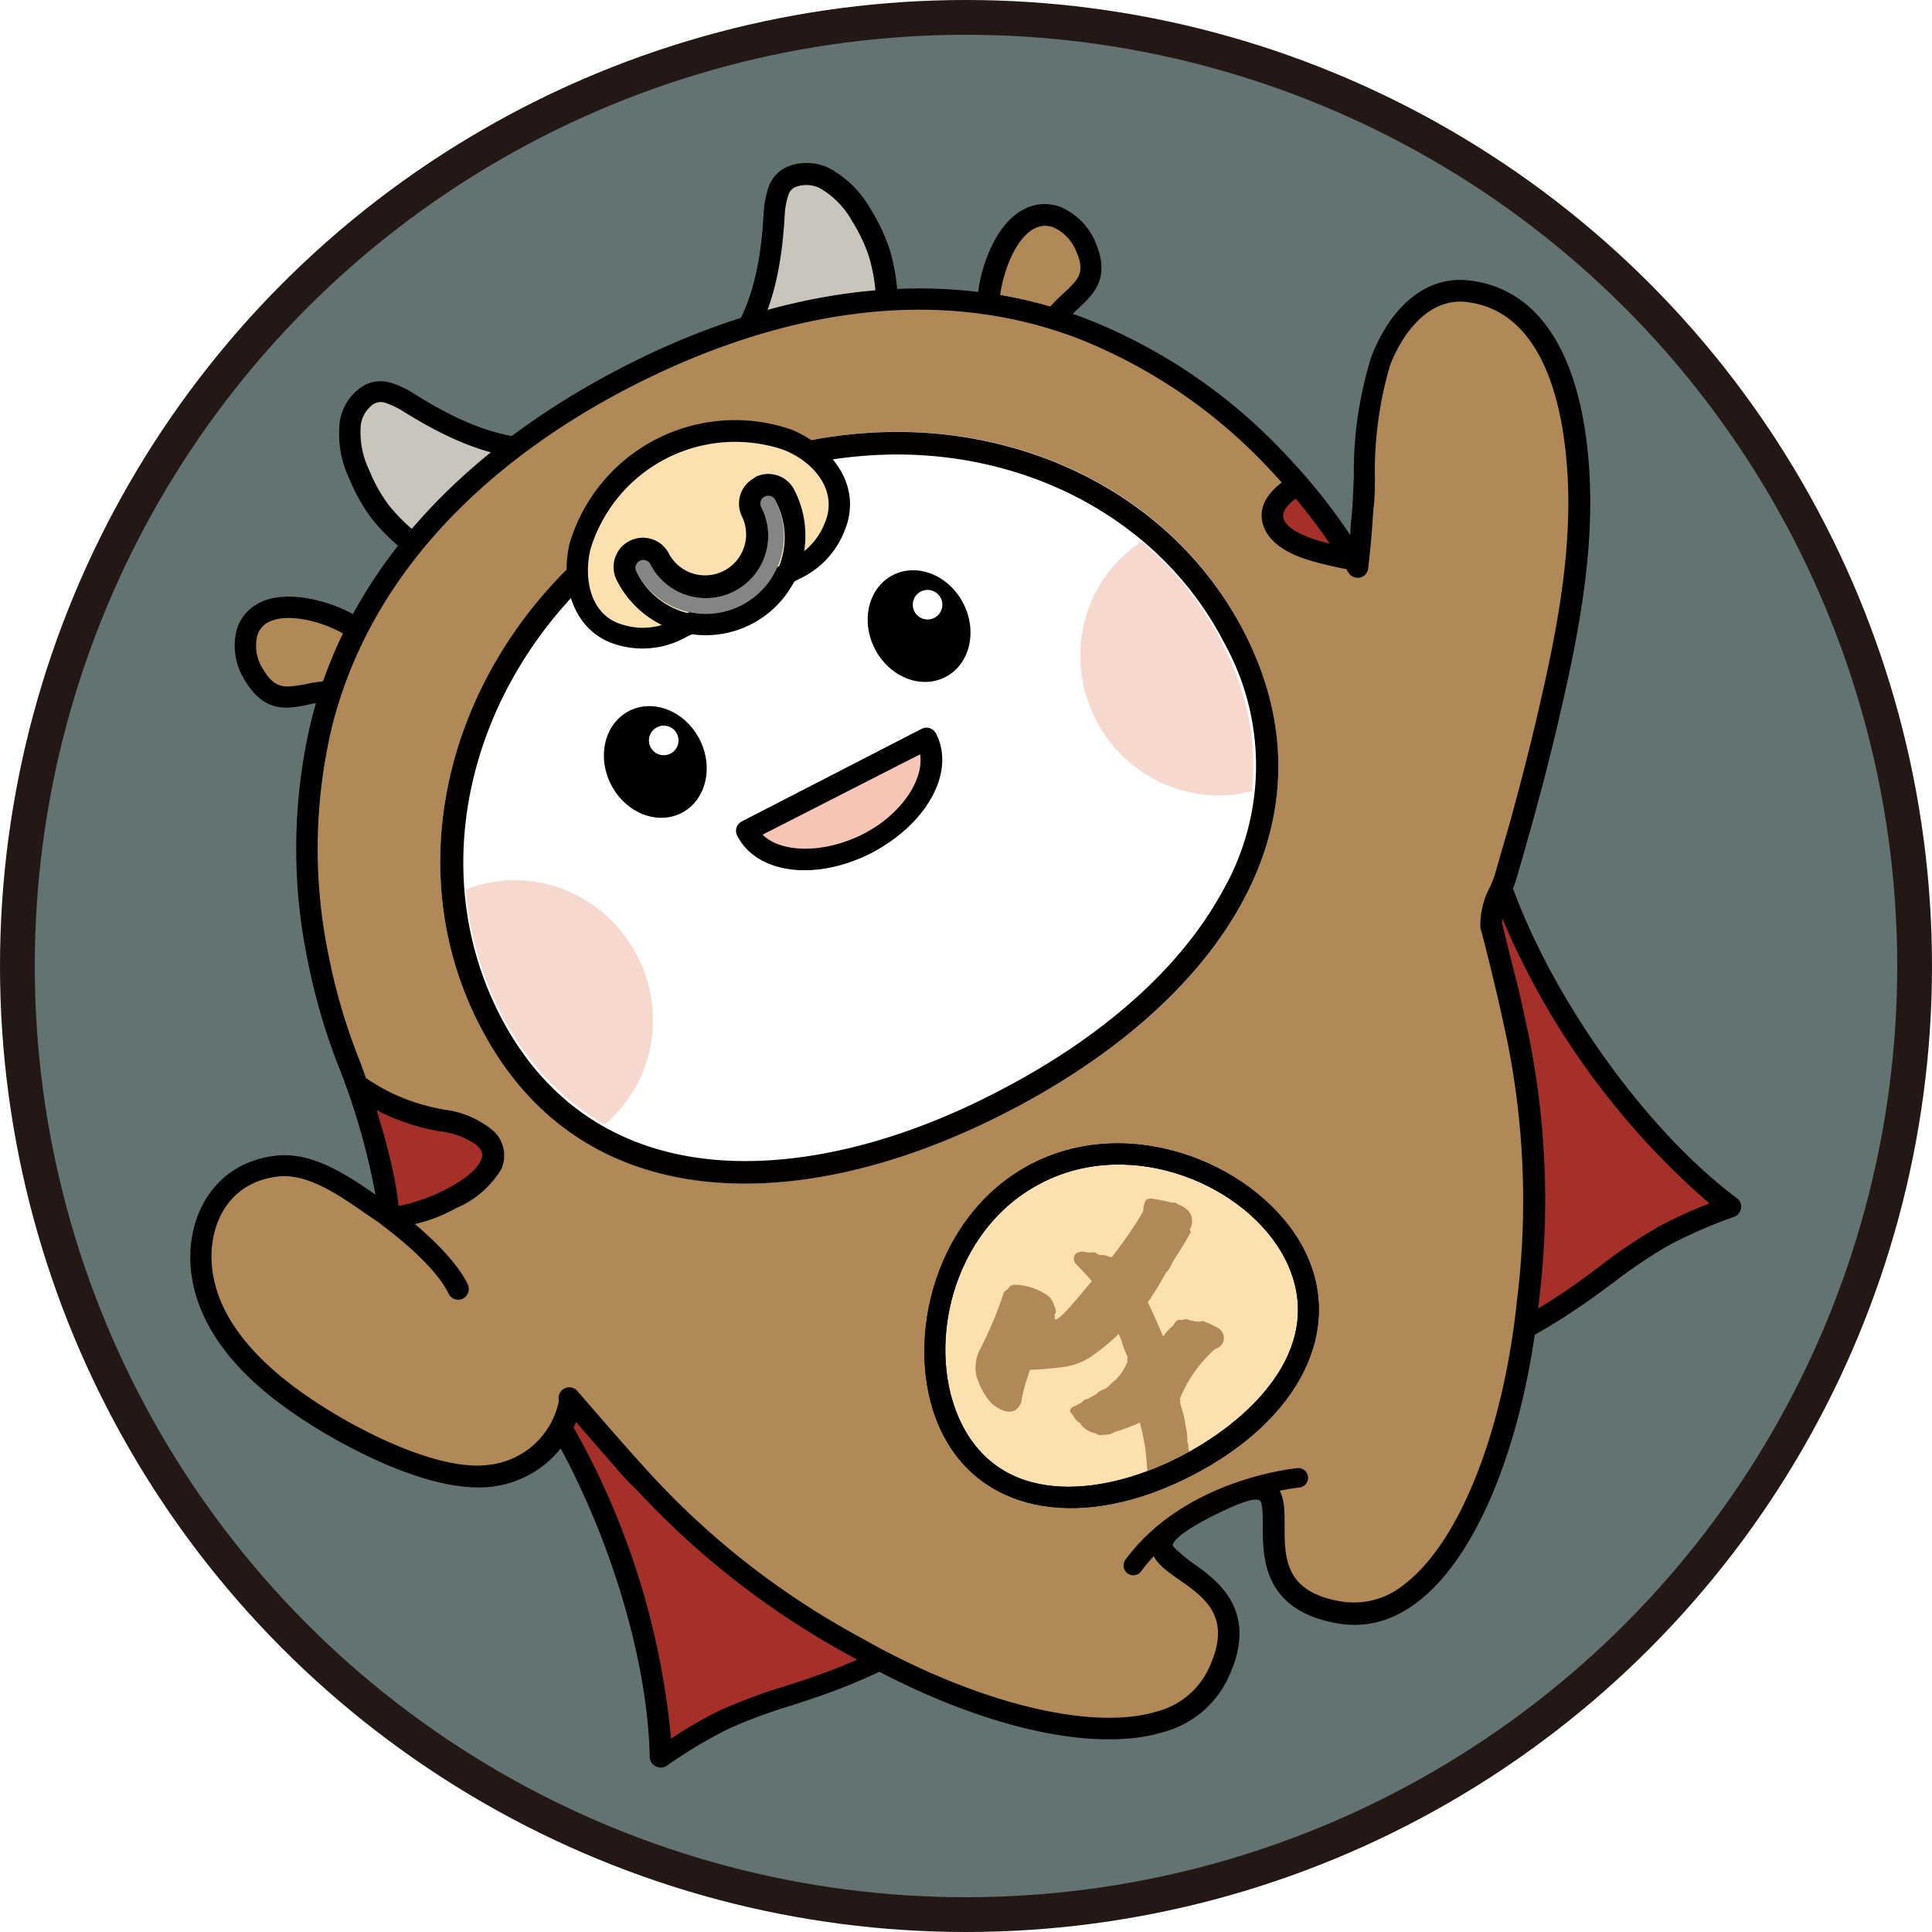 <svg xmlns="http://www.w3.org/2000/svg" xmlns:xlink="http://www.w3.org/1999/xlink" viewBox="0 0 126.68 126.68"><defs><style>.cls-1,.cls-20{fill:none;}.cls-2{fill:#a43029;}.cls-3{fill:#b18858;}.cls-4{fill:#c9c5bd;}.cls-5{fill:#627371;stroke:#231815;stroke-width:2.28px;}.cls-20,.cls-5{stroke-miterlimit:10;}.cls-6{fill:url(#새_패턴_견본_7);}.cls-7{fill:url(#새_패턴_견본_3);}.cls-8{fill:url(#새_패턴_견본_4);}.cls-9{clip-path:url(#clip-path);}.cls-10{fill:#f7c5b6;}.cls-11{fill:#fff;}.cls-12{fill:#040000;}.cls-13{fill:url(#새_패턴_견본_4-7);}.cls-14{fill:#fde0af;}.cls-15{fill:#838684;}.cls-16{clip-path:url(#clip-path-2);}.cls-17{clip-path:url(#clip-path-3);}.cls-18{clip-path:url(#clip-path-4);}.cls-19{fill:#f6d8cf;}.cls-20{stroke:#040000;stroke-linecap:round;stroke-width:1.28px;}</style><pattern id="새_패턴_견본_7" data-name="새 패턴 견본 7" width="68" height="68" patternTransform="translate(166.27 48.02) rotate(-27.23) scale(0.35)" patternUnits="userSpaceOnUse" viewBox="0 0 68 68"><rect class="cls-1" width="68" height="68"/><rect class="cls-4" width="68" height="68"/></pattern><pattern id="새_패턴_견본_3" data-name="새 패턴 견본 3" width="68" height="68" patternTransform="translate(166.27 48.02) rotate(-27.23) scale(0.35)" patternUnits="userSpaceOnUse" viewBox="0 0 68 68"><rect class="cls-1" width="68" height="68"/><rect class="cls-2" width="68" height="68"/></pattern><pattern id="새_패턴_견본_4" data-name="새 패턴 견본 4" width="68" height="68" patternTransform="translate(166.27 48.02) rotate(-27.23) scale(0.35)" patternUnits="userSpaceOnUse" viewBox="0 0 68 68"><rect class="cls-1" width="68" height="68"/><rect class="cls-3" width="68" height="68"/></pattern><clipPath id="clip-path"><ellipse class="cls-1" cx="55.83" cy="53.34" rx="27.14" ry="23.78" transform="translate(-18.22 31.46) rotate(-27.23)"/></clipPath><pattern id="새_패턴_견본_4-7" data-name="새 패턴 견본 4" width="68" height="68" patternTransform="translate(203.62 61.92) rotate(-27.23) scale(0.38)" patternUnits="userSpaceOnUse" viewBox="0 0 68 68"><rect class="cls-1" width="68" height="68"/><rect class="cls-3" width="68" height="68"/></pattern><clipPath id="clip-path-2"><path class="cls-1" d="M84.87,82.23c2.72,5.29-.84,10.7-7,13.88s-12.65,3-15.38-2.35S61.79,80.12,68,76.94,82.14,76.93,84.87,82.23Z"/></clipPath><clipPath id="clip-path-3"><path class="cls-1" d="M79.23,98.8c8.69-4.47-.12,5.53,8.68,7,6.44,1,11.1-9.23,12.25-20.39a54,54,0,0,0-.69-17.52c-.23-1.06-.47-2.11-.72-3.17-.31-1.32-.62-2.65-1-4-.17-.68.72-2.41.92-3.1q.51-1.74,1-3.48.95-3.39,1.76-6.81c1.38-5.9,2.62-12.09,1.87-18.16-.52-4.21-2.17-9.43-7.08-10-2.87-.34-4.83,2.17-5.71,4.6-1.11,3.08-1,6.47-1.18,9.65-.08,1.28-.19,2.55-.33,3.82a39.79,39.79,0,0,0-5.15-6.77A35.73,35.73,0,0,0,71,21.56C61.07,17.77,50.3,20,41.1,24.72s-17.26,12.21-20,22.5a35.58,35.58,0,0,0-.28,15.64A39.3,39.3,0,0,0,23,70c1.9,5.24,2.41,8.2,2.5,9.78-2.33-1.57-4.81-3.65-7.41-3.31-3.38.45-5,3.23-4.9,6.16.13,4.08,3.33,7.25,6.47,9.44,3,2.08,8.72,5.16,12.51,4.69a5.92,5.92,0,0,0,5.25-5l0-.06c.92,1.07,1.84,2.13,2.75,3.16q1.07,1.23,2.16,2.43A53.84,53.84,0,0,0,56.13,108c9.76,5.55,20.83,7.73,23.72,1.88C83.79,101.92,70.54,103.28,79.23,98.8Z"/></clipPath><clipPath id="clip-path-4"><path class="cls-1" d="M45.58,33.09c-13,6.72-18.75,21.64-12.73,33.33S52.35,78.31,65.4,71.6,86.12,53.79,80.1,42.1,58.63,26.38,45.58,33.09Z"/></clipPath></defs><g id="레이어_2" data-name="레이어 2"><g id="레이어_1-2" data-name="레이어 1"><circle class="cls-5" cx="63.34" cy="63.34" r="62.2"/><path class="cls-6" d="M47.4,23.83c2.5-2.62,3.15-6.25,3.36-9.72A6.31,6.31,0,0,1,51,12.56c.42-1.25,2-1.36,3-.85a6.37,6.37,0,0,1,2.41,2.45,11.25,11.25,0,0,1,1.19,2.53,12.63,12.63,0,0,1,.26,5.8"/><path d="M58.63,22.6l-1.39-.22A11.84,11.84,0,0,0,57,16.9a10.31,10.31,0,0,0-1.11-2.37,5.66,5.66,0,0,0-2.13-2.19,2,2,0,0,0-1.54-.1.85.85,0,0,0-.53.55,5.29,5.29,0,0,0-.24,1.37c-.19,3.2-.77,7.24-3.55,10.15l-1-1c2.47-2.59,3-6.32,3.17-9.28a6.87,6.87,0,0,1,.31-1.73,2.29,2.29,0,0,1,1.32-1.4,3.4,3.4,0,0,1,2.7.14,6.94,6.94,0,0,1,2.7,2.7,11.93,11.93,0,0,1,1.26,2.7A13.18,13.18,0,0,1,58.63,22.6Z"/><path class="cls-6" d="M36.71,29.33c-3.58.51-6.91-1.07-9.86-2.91a6,6,0,0,0-1.42-.68c-1.27-.38-2.27.84-2.46,2a6.4,6.4,0,0,0,.59,3.38,11.06,11.06,0,0,0,1.37,2.44,12.81,12.81,0,0,0,4.57,3.58"/><path d="M29.18,37.75A13.24,13.24,0,0,1,24.37,34a11.62,11.62,0,0,1-1.46-2.6,6.83,6.83,0,0,1-.63-3.76,3.36,3.36,0,0,1,1.45-2.28,2.25,2.25,0,0,1,1.9-.26,6.16,6.16,0,0,1,1.59.76c2.52,1.57,5.86,3.31,9.4,2.81L36.81,30c-4,.56-7.61-1.32-10.33-3a5.59,5.59,0,0,0-1.25-.6.9.9,0,0,0-.76.11,2,2,0,0,0-.81,1.32,5.68,5.68,0,0,0,.55,3,10.07,10.07,0,0,0,1.28,2.29,12,12,0,0,0,4.33,3.37Z"/><path class="cls-7" d="M98.22,57.56c2.52,7.51,8.78,16.74,15.28,21.56a34.76,34.76,0,0,0-4.42,1.93,66.81,66.81,0,0,0-5.58,3.87c-6.37,4.41-8.64,3.74-15,8.17"/><path d="M88.82,93.71a.7.7,0,0,1-.72-1.2,39,39,0,0,1,7.63-4.17,36.82,36.82,0,0,0,7.37-4c.61-.42,1.22-.88,1.81-1.32a33.29,33.29,0,0,1,3.83-2.58,28.79,28.79,0,0,1,3.35-1.53A50.81,50.81,0,0,1,97.55,57.78a.7.7,0,0,1,1.33-.44c2.61,7.77,8.93,16.69,15,21.22a.68.68,0,0,1,.28.66.73.73,0,0,1-.44.56,32,32,0,0,0-4.33,1.89,33.72,33.72,0,0,0-3.67,2.48c-.6.44-1.22.91-1.86,1.34a38.78,38.78,0,0,1-7.6,4.14,37,37,0,0,0-7.39,4Z"/><path class="cls-7" d="M34.63,90.29c4.65,6.42,8.52,16.88,8.67,25a33.26,33.26,0,0,1,4.14-2.47,67.45,67.45,0,0,1,6.39-2.3c7.28-2.62,8.06-4.85,15.36-7.45"/><path d="M69.51,103.65l-.08,0a37,37,0,0,0-7.58,3.67,39.07,39.07,0,0,1-7.79,3.78c-.72.26-1.46.5-2.17.73a33.86,33.86,0,0,0-4.15,1.54,31.24,31.24,0,0,0-4.05,2.43.71.71,0,0,1-.72,0,.7.7,0,0,1-.37-.61c-.14-7.59-3.73-17.92-8.54-24.56a.71.71,0,0,1,.16-1,.7.7,0,0,1,1,.15A50.92,50.92,0,0,1,44,114a29.25,29.25,0,0,1,3.18-1.84,36,36,0,0,1,4.33-1.61c.7-.22,1.43-.46,2.13-.71a37.65,37.65,0,0,0,7.54-3.66,38.79,38.79,0,0,1,7.82-3.8.7.7,0,0,1,.56,1.29Z"/><path class="cls-8" d="M71.2,16.17c1.16,2.62-.87,3.06-2.09,4.75a28.68,28.68,0,0,0-4.27-1,5.53,5.53,0,0,1,0-.71c.19-1.68,1.1-4.12,2.6-4.89S70.53,14.63,71.2,16.17Z"/><path d="M69.39,21.74l-.49-.15a27.87,27.87,0,0,0-4.16-.95l-.6-.09v-.61a7.21,7.21,0,0,1,0-.79c.19-1.67,1.14-4.49,3-5.43a2.9,2.9,0,0,1,2.34-.17,4.3,4.3,0,0,1,2.35,2.34c1,2.34-.12,3.41-1.13,4.34a7.77,7.77,0,0,0-1,1.1Zm-3.82-2.39a28.51,28.51,0,0,1,3.29.76,11.15,11.15,0,0,1,.91-.91c.94-.88,1.42-1.32.79-2.74h0A2.86,2.86,0,0,0,69,14.88,1.51,1.51,0,0,0,67.8,15c-1.15.59-2,2.68-2.22,4.35Z"/><path class="cls-8" d="M16.65,44.25c1.46,2.46,3,1.07,5.07,1.06a30.06,30.06,0,0,1,1.69-4.05,4.67,4.67,0,0,0-.6-.38c-1.47-.82-4-1.5-5.49-.73S15.79,42.8,16.65,44.25Z"/><path d="M22.23,46h-.5a7.42,7.42,0,0,0-1.5.2c-1.35.28-2.88.6-4.18-1.6a4.23,4.23,0,0,1-.54-3.27A2.89,2.89,0,0,1,17,39.53c1.83-.94,4.68-.08,6.15.74a7,7,0,0,1,.67.42l.49.36-.27.53a28.4,28.4,0,0,0-1.65,4Zm-4.59-5.23a1.46,1.46,0,0,0-.78.95,2.8,2.8,0,0,0,.39,2.16h0c.8,1.34,1.43,1.21,2.7,1a10.67,10.67,0,0,1,1.26-.21,30.21,30.21,0,0,1,1.3-3.12l0,0C21,40.68,18.79,40.19,17.64,40.78Z"/><path class="cls-8" d="M79.23,98.8c8.69-4.47-.12,5.53,8.68,7,6.44,1,11.1-9.23,12.25-20.39a54,54,0,0,0-.69-17.52c-.23-1.06-.47-2.11-.72-3.17-.31-1.32-.62-2.65-1-4-.17-.68.72-2.41.92-3.1q.51-1.74,1-3.48.95-3.39,1.76-6.81c1.38-5.9,2.62-12.09,1.87-18.16-.52-4.21-2.17-9.43-7.08-10-2.87-.34-4.83,2.17-5.71,4.6-1.11,3.08-1,6.47-1.18,9.65-.08,1.28-.19,2.55-.33,3.82a39.79,39.79,0,0,0-5.15-6.77A35.73,35.73,0,0,0,71,21.56C61.07,17.77,50.3,20,41.1,24.72s-17.26,12.21-20,22.5a35.58,35.58,0,0,0-.28,15.64A39.3,39.3,0,0,0,23,70c1.9,5.24,2.41,8.2,2.5,9.78-2.33-1.57-4.81-3.65-7.41-3.31-3.38.45-5,3.23-4.9,6.16.13,4.08,3.33,7.25,6.47,9.44,3,2.08,8.72,5.16,12.51,4.69a5.92,5.92,0,0,0,5.25-5l0-.06c.92,1.07,1.84,2.13,2.75,3.16q1.07,1.23,2.16,2.43A53.84,53.84,0,0,0,56.13,108c9.76,5.55,20.83,7.73,23.72,1.88C83.79,101.92,70.54,103.28,79.23,98.8Z"/><g class="cls-9"><circle class="cls-10" cx="77.15" cy="37.29" r="9.03"/><circle class="cls-10" cx="30.38" cy="61.36" r="9.03"/></g><path d="M30.35,85.15h0a.7.7,0,0,1-.94-.33c-.94-2-4.28-4.43-4.32-4.46a.7.7,0,0,1,.83-1.13c.15.11,3.66,2.7,4.76,5A.72.72,0,0,1,30.35,85.15Z"/><path class="cls-11" d="M44.88,31.74C31,38.86,25,54.77,31.47,67.27S52.23,80,66.07,72.9,88,54,81.59,41.47,58.72,24.62,44.88,31.74Z"/><path class="cls-12" d="M58.79,29.8c9.33,0,17.56,4.73,21.48,12.35a16.55,16.55,0,0,1-.14,16.34c-2.74,5-7.84,9.54-14.74,13.1-5.78,3-11.49,4.54-16.53,4.54-7.3,0-12.86-3.3-16.07-9.54-6.05-11.75-.32-26.8,12.77-33.53A29,29,0,0,1,58.79,29.8m0-1.48a30.42,30.42,0,0,0-13.91,3.42C31,38.86,25,54.77,31.47,67.27c3.71,7.2,10,10.34,17.39,10.34,5.4,0,11.35-1.69,17.21-4.71C79.91,65.78,88,54,81.59,41.47c-4.34-8.42-13.23-13.15-22.8-13.15Z"/><polygon class="cls-13" points="36.72 27.64 36.72 27.64 36.72 27.64 36.72 27.64"/><path class="cls-14" d="M84.87,82.23c2.72,5.29-.84,10.7-7,13.88s-12.65,3-15.38-2.35S61.79,80.12,68,76.94,82.14,76.93,84.87,82.23Z"/><path d="M78.16,96.74c-7.07,3.64-13.63,2.57-16.32-2.66-2.78-5.4-.85-14.34,5.81-17.77s15.06.2,17.84,5.6C88.18,87.14,85.24,93.09,78.16,96.74ZM68.3,77.56c-6,3.07-7.7,11-5.21,15.88,2.84,5.53,9.55,4.56,14.43,2s9.57-7.41,6.72-12.94C81.76,77.72,74.25,74.49,68.3,77.56Z"/><path class="cls-14" d="M54.76,34.46a5.15,5.15,0,0,1-2.55,2.82c-1.35.59-2.26,1.72-3.59,2.41s-2.78.76-4,1.51a5.09,5.09,0,0,1-3.78.44C38.18,41,37.46,38.2,38,35.79a10.6,10.6,0,0,1,13.57-7h0C53.9,29.74,55.76,32,54.76,34.46Z"/><path d="M48.94,40.31a11.49,11.49,0,0,1-2,.75,8,8,0,0,0-2,.74,5.83,5.83,0,0,1-4.3.53c-3-.75-3.94-3.94-3.29-6.7a11.32,11.32,0,0,1,14.52-7.47c2.63,1.07,4.69,3.66,3.54,6.56h0a5.77,5.77,0,0,1-2.92,3.2,8.3,8.3,0,0,0-1.75,1.16A10.53,10.53,0,0,1,48.94,40.31Zm-4.42.13a10.41,10.41,0,0,1,2-.73,9.52,9.52,0,0,0,1.79-.65A9.13,9.13,0,0,0,49.87,38a9.58,9.58,0,0,1,2.05-1.35,4.4,4.4,0,0,0,2.19-2.43h0c.85-2.14-.84-4-2.77-4.74A9.92,9.92,0,0,0,38.72,36c-.48,2,0,4.46,2.25,5a4.36,4.36,0,0,0,3.25-.36Z"/><ellipse cx="42.97" cy="49.96" rx="3.26" ry="3.76" transform="translate(-18.1 25.2) rotate(-27.23)"/><circle class="cls-11" cx="43.52" cy="48.55" r="0.97"/><ellipse cx="60.27" cy="41.05" rx="3.26" ry="3.76" transform="translate(-12.11 32.13) rotate(-27.23)"/><circle class="cls-11" cx="60.82" cy="39.65" r="0.97"/><path class="cls-15" d="M48.62,39.69a5.12,5.12,0,0,1-6.89-2.21.52.52,0,0,1,.22-.7.51.51,0,0,1,.69.22,4.09,4.09,0,0,0,7.28-3.74.5.5,0,0,1,.22-.69.51.51,0,0,1,.69.22A5.12,5.12,0,0,1,48.62,39.69Z"/><path d="M50.14,32.57a.51.51,0,0,1,.69.22,5.12,5.12,0,1,1-9.1,4.69.52.52,0,0,1,.22-.7.51.51,0,0,1,.69.22,4.09,4.09,0,0,0,7.28-3.74.5.5,0,0,1,.22-.69m-.64-1.25a1.91,1.91,0,0,0-.83,2.58,2.69,2.69,0,0,1-4.78,2.46,1.92,1.92,0,1,0-3.41,1.76,6.52,6.52,0,0,0,11.6-6,1.91,1.91,0,0,0-2.58-.83Z"/><g class="cls-16"><path class="cls-8" d="M78.11,80.4c.22-.77-.25-1.19-.9-1.45l-.12-.09-.09,0h-.14a10.89,10.89,0,0,0-1.24-.25.42.42,0,0,0-.28,0h-.1c-.2.14-.21.37-.27.57h0l0,.19h0l-.17.34a30.08,30.08,0,0,1-1.9,2.72c-.15,0-.3-.09-.45-.12s-.34,0-.51-.08v0c-.08-.15-.22-.12-.36-.1a1.52,1.52,0,0,0-.21,0l-.39-.07a.43.43,0,0,0-.24.06c-.13,0-.2.07-.26.17l0,0a.48.48,0,0,0,.06.57c.35.37.71.75,1.05,1.14l-1,1.2c-.26.29-.51.6-.8.88-.09.09-.43.46-.58.42l-.07,0v0a.44.44,0,0,0,0-.3.36.36,0,0,0,.07-.37,1.33,1.33,0,0,0-.1-.24,1.23,1.23,0,0,0-.45-.67,4,4,0,0,0-2.11-.68.45.45,0,0,0-.43.24l-.12.11a.39.39,0,0,0-.21.26,25.65,25.65,0,0,1-1.63,3.82,2.57,2.57,0,0,0-.19,1,.2.2,0,0,0,0,.15.25.25,0,0,1,0,.07,2.15,2.15,0,0,0,.16.64A4.36,4.36,0,0,0,65,92c.4.37,1.16.81,1.67.39a1.07,1.07,0,0,0,.34-.73c.07-.35.15-.7.25-1s.18-.57.28-.85c.72,0,1.44-.09,2.16-.17a4.3,4.3,0,0,0,2.08-.86,13.13,13.13,0,0,0,1.57-1.31c.2.36.26.78.43,1.15l.16.37a.4.4,0,0,0,0,.27,3.55,3.55,0,0,1-.78,1.2,1.37,1.37,0,0,0-.25.23.87.87,0,0,0-.17.16l-.2.17c-.22.12-.49.17-.65.39l-.6.33h0c-.18,0-.28.16-.42.25s-.28.15-.43.22-.34.16-.24.4a.05.05,0,0,0,.06.06c.17.23.28.51.57.64h0a.84.84,0,0,0,.25.31,1.71,1.71,0,0,0,.78.37.46.46,0,0,0,.39.1l.13,0,.39-.05a1.64,1.64,0,0,0,.3-.14,12.71,12.71,0,0,0,1.69-.63.31.31,0,0,0,0,.1,13.21,13.21,0,0,1,.45,2.86c.11,1,.2,2,.25,3a27.67,27.67,0,0,1,0,2.88,1.92,1.92,0,0,0,0,1.14,1.46,1.46,0,0,0,.6.45c0,.1.06.2.18.24a3,3,0,0,0,1,1,1.13,1.13,0,0,0,.77,0,.14.14,0,0,0,.15,0,.18.18,0,0,0,.2-.08h0l.08-.13h0c.3-.26.16-.58.11-.88h0c0-.22.09-.44,0-.66h0a2.16,2.16,0,0,0,0-.84h0v-.15h0a1.24,1.24,0,0,0,0-.47h0l0-.12c-.11-.15.07-.34-.07-.48.14-.1.06-.25.07-.38,0-.29,0-.59,0-.88h0l-.06-.27a4.62,4.62,0,0,0-.15-.74v0h0c.09-.09.06-.18,0-.28a1.81,1.81,0,0,0-.1-.8l0-.28c-.11-.2,0-.43-.08-.64h0A7.31,7.31,0,0,0,78,95.66l0,0h0c0-.15,0-.31,0-.47h0l-.09-.24a.7.7,0,0,0-.07-.43.84.84,0,0,0,0-.35c0-.26-.07-.52-.12-.78,0,0,0,0,0-.07a7.5,7.5,0,0,0-.29-1.13v0l-.06-.28a.31.31,0,0,0,0-.2h0a8.59,8.59,0,0,1,2.32-3.27h0a.71.71,0,0,0,.54-.54.75.75,0,0,0-.33-.8,6.39,6.39,0,0,0-1.06-.49c-.29.12-.57,0-.86-.05h0a.45.45,0,0,0-.45,0h0c-.33-.06-.39,0-.65.42v0c-.06,0-.13.09-.18.14a4.59,4.59,0,0,0-.36.41l-.08.1h0l0,0c-.31-.75-.63-1.49-1-2.24,0-.07.11-.14.15-.21.36-.55.7-1.11,1-1.67a2.15,2.15,0,0,0,.46-.73c.41-.66.86-1.32,1.21-2A.84.84,0,0,0,78,80.6.29.29,0,0,0,78.11,80.4Z"/></g><path d="M78.16,96.74c-7.07,3.64-13.63,2.57-16.32-2.66-2.78-5.4-.85-14.34,5.81-17.77s15.06.2,17.84,5.6C88.18,87.14,85.24,93.09,78.16,96.74ZM68.3,77.56c-6,3.07-7.7,11-5.21,15.88,2.84,5.53,9.55,4.56,14.43,2s9.57-7.41,6.72-12.94C81.76,77.72,74.25,74.49,68.3,77.56Z"/><path class="cls-10" d="M60.75,48.41c1.1,2.13-.66,5.21-3.91,6.89s-6.78,1.31-7.88-.82l5.89-3Z"/><path d="M57.16,55.92c-3.66,1.88-7.53,1.39-8.82-1.12a.69.69,0,0,1,.3-.94l11.79-6.07a.7.7,0,0,1,.94.3C62.67,50.6,60.81,54,57.16,55.92ZM50,54.73c1.24,1.21,4,1.24,6.51,0s4.09-3.55,3.82-5.27Z"/><polygon points="37.07 28.31 36.37 26.97 36.38 26.97 37.07 28.31"/><polygon points="37.07 28.31 36.37 26.97 36.38 26.97 37.07 28.31"/><g class="cls-17"><path class="cls-7" d="M88,30.3c-1.22.65-5.12,1.93-4.56,3.88.3,1.07,1.67,1.61,2.62,1.9a25.39,25.39,0,0,0,3,.67"/><path d="M89,37.44a24.85,24.85,0,0,1-3.1-.69c-.65-.2-2.64-.81-3.09-2.38-.62-2.18,2.33-3.51,4.09-4.3.33-.15.62-.28.82-.39l.66,1.24c-.24.13-.55.26-.91.43-1.17.52-3.6,1.62-3.31,2.64.16.55.88,1,2.15,1.42a23.75,23.75,0,0,0,2.92.65Z"/><path class="cls-7" d="M19.57,67.34a23.15,23.15,0,0,0,3.29,3.35,13.23,13.23,0,0,0,4.9,2.49c1.27.37,2.9.38,3.93,1.29C34.55,77,27.42,80,25.49,79.8"/><path d="M29.9,79.22a10.11,10.11,0,0,1-4.47,1.28l.12-1.4c1.29.11,5.37-1.49,6-3.06.11-.26.15-.59-.36-1a5.21,5.21,0,0,0-2.41-.87c-.41-.08-.85-.16-1.25-.28a13.71,13.71,0,0,1-5.16-2.62A23.54,23.54,0,0,1,19,67.77l1.09-.87a24,24,0,0,0,3.2,3.26A12.47,12.47,0,0,0,28,72.51c.34.1.72.17,1.13.25A6.18,6.18,0,0,1,32.16,74a2.19,2.19,0,0,1,.72,2.64A6.31,6.31,0,0,1,29.9,79.22Z"/></g><path d="M91.74,105.81a6.24,6.24,0,0,1-3.94.65c-5-.82-5-4.33-5-6.42,0-.61,0-1.52-.19-1.64s-.62-.24-3.09,1-2.63,1.82-2.63,1.92.73.75,1.22,1.1c1.72,1.2,4.58,3.22,2.34,7.77a6.57,6.57,0,0,1-4.17,3.38c-4.73,1.45-12.6-.45-20.53-5a54.53,54.53,0,0,1-14-10.88C41,97,40.3,96.14,39.59,95.33s-1.21-1.39-1.82-2.09a6.79,6.79,0,0,1-5.52,4.24c-4.09.5-10.09-2.79-13-4.81-4.38-3-6.65-6.41-6.77-10-.09-3.05,1.57-6.36,5.5-6.88,2.4-.32,4.64,1.16,6.64,2.54a45.34,45.34,0,0,0-2.29-8.08A40.42,40.42,0,0,1,20.18,63a36.14,36.14,0,0,1,.29-16C23.59,35.11,33.23,28,40.78,24.1s19-7.59,30.47-3.19a35.91,35.91,0,0,1,13.15,9,39.33,39.33,0,0,1,4.14,5.18c0-.59.09-1.19.13-1.79s.07-1.38.1-2.06a25.29,25.29,0,0,1,1.13-7.79c1-2.7,3.18-5.44,6.44-5.06,4.24.5,6.9,4.18,7.7,10.63.77,6.26-.51,12.52-1.89,18.4-.5,2.15-1.08,4.39-1.76,6.84-.31,1.1-.63,2.24-1,3.49-.07.23-.19.54-.34.9a6.85,6.85,0,0,0-.57,1.84c.33,1.34.65,2.68,1,4,.24,1,.48,2.12.71,3.18a54.43,54.43,0,0,1,.71,17.74C99.92,94.51,96.9,102,93,105A7.81,7.81,0,0,1,91.74,105.81ZM78.91,98.18c2.34-1.2,3.64-1.49,4.47-1s.86,1.65.85,2.84c0,2.16,0,4.4,3.79,5a5.19,5.19,0,0,0,4.09-1.16c3.58-2.74,6.47-10,7.36-18.61A53.13,53.13,0,0,0,98.78,68c-.22-1-.46-2.12-.71-3.16-.31-1.31-.63-2.65-1-4a5.24,5.24,0,0,1,.64-2.7c.13-.31.25-.6.3-.77.36-1.24.68-2.37,1-3.46.67-2.44,1.24-4.66,1.74-6.79,1.35-5.76,2.61-11.88,1.86-17.91-.49-4-2-8.88-6.46-9.41-2.45-.28-4.17,2-5,4.14a24.64,24.64,0,0,0-1,7.37c0,.69,0,1.4-.1,2.1-.08,1.31-.19,2.61-.34,3.85a.69.69,0,0,1-.54.61.7.7,0,0,1-.75-.32,39,39,0,0,0-5.06-6.66,34.54,34.54,0,0,0-12.63-8.68c-11-4.22-22-.63-29.33,3.13S24.81,36,21.83,47.4a34.51,34.51,0,0,0-.27,15.32,38.73,38.73,0,0,0,2.09,7c1.94,5.35,2.45,8.38,2.54,10a.7.7,0,0,1-1.09.62l-1-.68c-1.95-1.36-4-2.77-5.94-2.51-3.28.43-4.36,3.2-4.29,5.44.1,3.12,2.18,6.11,6.17,8.89,3.56,2.47,8.84,5,12,4.57a5.27,5.27,0,0,0,4.61-4.21.7.7,0,0,1,1.21-.63c.92,1.06,1.83,2.12,2.74,3.15.71.81,1.43,1.62,2.16,2.41a52.71,52.71,0,0,0,13.68,10.61c7.49,4.26,15.11,6.16,19.42,4.84a5.2,5.2,0,0,0,3.32-2.66c1.71-3.47-.12-4.76-1.89-6-1-.69-1.88-1.33-1.81-2.35S76.57,99.39,78.91,98.18Z"/><g class="cls-18"><ellipse class="cls-19" cx="79.72" cy="43.15" rx="8.84" ry="9.05" transform="translate(-10.91 41.26) rotate(-27.23)"/><ellipse class="cls-19" cx="33.93" cy="66.72" rx="8.84" ry="9.05" transform="translate(-26.77 22.92) rotate(-27.23)"/></g><path class="cls-20" d="M85.13,96.9s-7.09.65-10.82,5.75"/></g></g></svg>